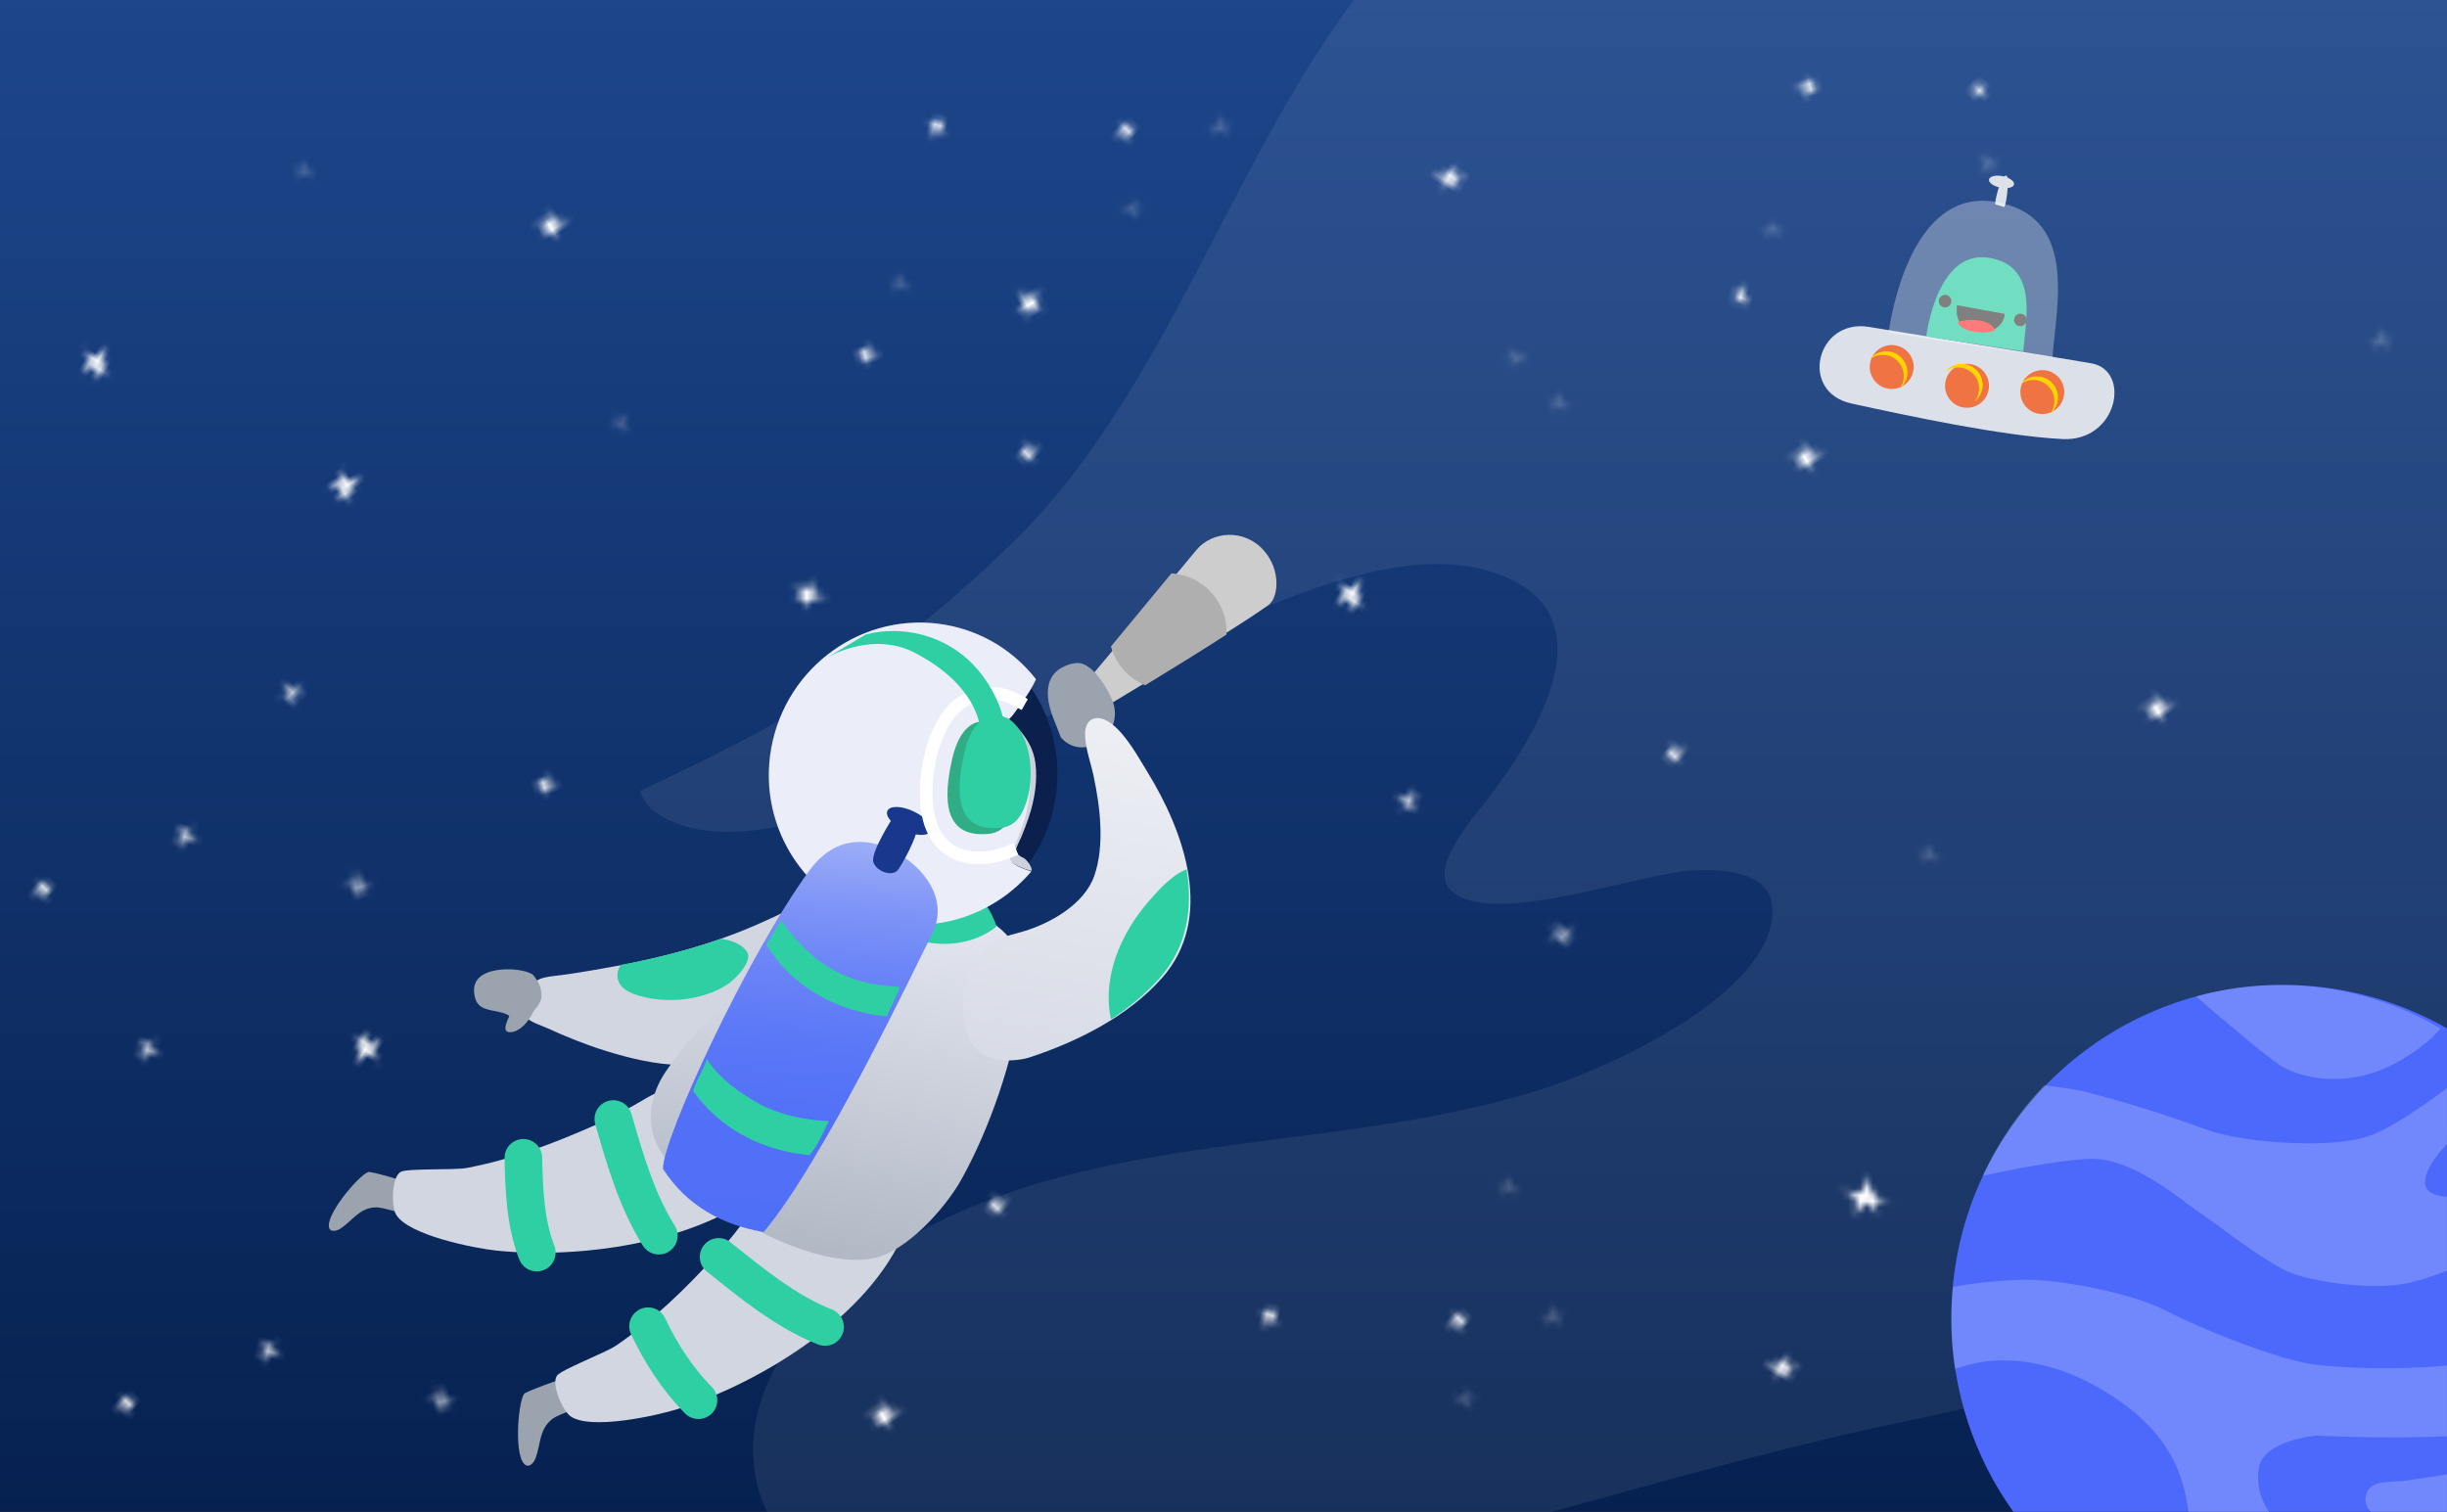 <svg xmlns="http://www.w3.org/2000/svg" xmlns:xlink="http://www.w3.org/1999/xlink" width="390" height="241" version="1.1" viewBox="0 0 390 241"><rect x="0" y="0" width="390" height="241" fill="#333333" stroke="none"/><title>Group 12</title><desc>Created with Sketch.</desc><defs><linearGradient id="linearGradient-1" x1="50%" x2="50%" y1="0%" y2="100%"><stop offset="0%" stop-color="#1D468B"/><stop offset="100%" stop-color="#062150"/></linearGradient><linearGradient id="linearGradient-2" x1="50%" x2="50%" y1="0%" y2="100%"><stop offset="0%" stop-color="#1D468B"/><stop offset="100%" stop-color="#062150"/></linearGradient><path id="path-3" d="M2.694,6.765 C3.509,5.473 4.147,4.827 4.61,4.827 C5.072,4.827 5.608,5.473 6.214,6.765 C5.828,5.23 5.938,4.464 6.542,4.464 C7.149,4.464 7.847,4.464 8.636,4.464 C6.971,4.396 5.909,3.947 5.449,3.117 C4.987,2.285 4.634,1.315 4.386,0.202 C4.451,2.337 3.887,3.308 2.694,3.117 C1.499,2.924 0.647,2.782 0.136,2.687 C1.542,3.041 2.395,3.456 2.694,3.933 C2.992,4.408 2.992,5.352 2.694,6.765 L2.694,6.765 Z"/><path id="path-5" d="M2.655,6.705 C3.245,5.596 3.693,5.034 4,5.019 C4.305,5.003 4.634,5.525 4.983,6.587 C4.789,5.315 4.892,4.67 5.292,4.65 C5.694,4.629 6.155,4.606 6.677,4.579 C5.578,4.578 4.894,4.238 4.623,3.558 C4.351,2.878 4.157,2.077 4.038,1.154 C3.995,2.939 3.583,3.771 2.801,3.651 C2.019,3.53 1.461,3.439 1.127,3.377 C2.042,3.626 2.59,3.945 2.769,4.334 C2.946,4.722 2.908,5.512 2.655,6.705 L2.655,6.705 Z"/><path id="path-7" d="M2.655,6.705 C3.245,5.596 3.693,5.034 4,5.019 C4.305,5.003 4.634,5.525 4.983,6.587 C4.789,5.315 4.892,4.67 5.292,4.65 C5.694,4.629 6.155,4.606 6.677,4.579 C5.578,4.578 4.894,4.238 4.623,3.558 C4.351,2.878 4.157,2.077 4.038,1.154 C3.995,2.939 3.583,3.771 2.801,3.651 C2.019,3.53 1.461,3.439 1.127,3.377 C2.042,3.626 2.59,3.945 2.769,4.334 C2.946,4.722 2.908,5.512 2.655,6.705 L2.655,6.705 Z"/><path id="path-9" d="M3.197,7.364 C3.824,6.236 4.316,5.673 4.672,5.673 C5.028,5.673 5.441,6.236 5.908,7.364 C5.61,6.025 5.695,5.356 6.16,5.356 C6.627,5.356 7.165,5.356 7.773,5.356 C6.49,5.297 5.673,4.905 5.318,4.18 C4.962,3.454 4.69,2.607 4.5,1.636 C4.55,3.5 4.116,4.347 3.197,4.18 C2.277,4.012 1.621,3.888 1.227,3.805 C2.31,4.114 2.967,4.477 3.197,4.892 C3.426,5.307 3.426,6.131 3.197,7.364 L3.197,7.364 Z"/><path id="path-11" d="M2.35,5.227 C2.839,4.408 3.214,3.995 3.478,3.988 C3.741,3.98 4.033,4.373 4.354,5.168 C4.163,4.219 4.24,3.739 4.584,3.729 C4.93,3.719 5.327,3.707 5.776,3.694 C4.829,3.68 4.234,3.417 3.988,2.908 C3.74,2.397 3.558,1.798 3.438,1.109 C3.434,2.439 3.095,3.053 2.42,2.954 C1.743,2.854 1.261,2.779 0.972,2.729 C1.765,2.926 2.243,3.171 2.404,3.462 C2.564,3.753 2.546,4.342 2.35,5.227 L2.35,5.227 Z"/><path id="path-13" d="M1.499,3.775 C1.93,3.075 2.268,2.725 2.513,2.725 C2.757,2.725 3.041,3.075 3.362,3.775 C3.157,2.943 3.216,2.528 3.536,2.528 C3.857,2.528 4.227,2.528 4.644,2.528 C3.763,2.491 3.2,2.248 2.957,1.798 C2.712,1.348 2.525,0.822 2.394,0.219 C2.429,1.376 2.13,1.902 1.499,1.798 C0.866,1.694 0.415,1.617 0.144,1.565 C0.888,1.757 1.34,1.982 1.499,2.24 C1.656,2.498 1.656,3.009 1.499,3.775 L1.499,3.775 Z"/><path id="path-15" d="M1.499,3.746 C1.93,3.057 2.268,2.713 2.513,2.713 C2.757,2.713 3.041,3.057 3.362,3.746 C3.157,2.928 3.216,2.519 3.536,2.519 C3.857,2.519 4.227,2.519 4.644,2.519 C3.763,2.483 3.2,2.244 2.957,1.801 C2.712,1.357 2.525,0.84 2.394,0.246 C2.429,1.385 2.13,1.903 1.499,1.801 C0.866,1.698 0.415,1.622 0.144,1.572 C0.888,1.76 1.34,1.982 1.499,2.236 C1.656,2.489 1.656,2.993 1.499,3.746 L1.499,3.746 Z"/><path id="path-17" d="M1.499,3.775 C1.93,3.075 2.268,2.725 2.513,2.725 C2.757,2.725 3.041,3.075 3.362,3.775 C3.157,2.943 3.216,2.528 3.536,2.528 C3.857,2.528 4.227,2.528 4.644,2.528 C3.763,2.491 3.2,2.248 2.957,1.798 C2.712,1.348 2.525,0.822 2.394,0.219 C2.429,1.376 2.13,1.902 1.499,1.798 C0.866,1.694 0.415,1.617 0.144,1.565 C0.888,1.757 1.34,1.982 1.499,2.24 C1.656,2.498 1.656,3.009 1.499,3.775 L1.499,3.775 Z"/><path id="path-19" d="M2.655,6.705 C3.245,5.596 3.693,5.034 4,5.019 C4.305,5.003 4.634,5.525 4.983,6.587 C4.789,5.315 4.892,4.67 5.292,4.65 C5.694,4.629 6.155,4.606 6.677,4.579 C5.578,4.578 4.894,4.238 4.623,3.558 C4.351,2.878 4.157,2.077 4.038,1.154 C3.995,2.939 3.583,3.771 2.801,3.651 C2.019,3.53 1.461,3.439 1.127,3.377 C2.042,3.626 2.59,3.945 2.769,4.334 C2.946,4.722 2.908,5.512 2.655,6.705 L2.655,6.705 Z"/><path id="path-21" d="M3.197,7.364 C3.824,6.236 4.316,5.673 4.672,5.673 C5.028,5.673 5.441,6.236 5.908,7.364 C5.61,6.025 5.695,5.356 6.16,5.356 C6.627,5.356 7.165,5.356 7.773,5.356 C6.49,5.297 5.673,4.905 5.318,4.18 C4.962,3.454 4.69,2.607 4.5,1.636 C4.55,3.5 4.116,4.347 3.197,4.18 C2.277,4.012 1.621,3.888 1.227,3.805 C2.31,4.114 2.967,4.477 3.197,4.892 C3.426,5.307 3.426,6.131 3.197,7.364 L3.197,7.364 Z"/><path id="path-23" d="M1.499,3.775 C1.93,3.075 2.268,2.725 2.513,2.725 C2.757,2.725 3.041,3.075 3.362,3.775 C3.157,2.943 3.216,2.528 3.536,2.528 C3.857,2.528 4.227,2.528 4.644,2.528 C3.763,2.491 3.2,2.248 2.957,1.798 C2.712,1.348 2.525,0.822 2.394,0.219 C2.429,1.376 2.13,1.902 1.499,1.798 C0.866,1.694 0.415,1.617 0.144,1.565 C0.888,1.757 1.34,1.982 1.499,2.24 C1.656,2.498 1.656,3.009 1.499,3.775 L1.499,3.775 Z"/><path id="path-25" d="M1.499,3.775 C1.93,3.075 2.268,2.725 2.513,2.725 C2.757,2.725 3.041,3.075 3.362,3.775 C3.157,2.943 3.216,2.528 3.536,2.528 C3.857,2.528 4.227,2.528 4.644,2.528 C3.763,2.491 3.2,2.248 2.957,1.798 C2.712,1.348 2.525,0.822 2.394,0.219 C2.429,1.376 2.13,1.902 1.499,1.798 C0.866,1.694 0.415,1.617 0.144,1.565 C0.888,1.757 1.34,1.982 1.499,2.24 C1.656,2.498 1.656,3.009 1.499,3.775 L1.499,3.775 Z"/><path id="path-27" d="M1.499,3.775 C1.93,3.075 2.268,2.725 2.513,2.725 C2.757,2.725 3.041,3.075 3.362,3.775 C3.157,2.943 3.216,2.528 3.536,2.528 C3.857,2.528 4.227,2.528 4.644,2.528 C3.763,2.491 3.2,2.248 2.957,1.798 C2.712,1.348 2.525,0.822 2.394,0.219 C2.429,1.376 2.13,1.902 1.499,1.798 C0.866,1.694 0.415,1.617 0.144,1.565 C0.888,1.757 1.34,1.982 1.499,2.24 C1.656,2.498 1.656,3.009 1.499,3.775 L1.499,3.775 Z"/><path id="path-29" d="M1.499,3.775 C1.93,3.075 2.268,2.725 2.513,2.725 C2.757,2.725 3.041,3.075 3.362,3.775 C3.157,2.943 3.216,2.528 3.536,2.528 C3.857,2.528 4.227,2.528 4.644,2.528 C3.763,2.491 3.2,2.248 2.957,1.798 C2.712,1.348 2.525,0.822 2.394,0.219 C2.429,1.376 2.13,1.902 1.499,1.798 C0.866,1.694 0.415,1.617 0.144,1.565 C0.888,1.757 1.34,1.982 1.499,2.24 C1.656,2.498 1.656,3.009 1.499,3.775 L1.499,3.775 Z"/><path id="path-31" d="M2.102,4.887 C2.524,4.14 2.848,3.762 3.073,3.754 C3.299,3.747 3.547,4.104 3.817,4.828 C3.659,3.963 3.727,3.526 4.022,3.516 C4.318,3.505 4.658,3.494 5.043,3.48 C4.232,3.47 3.724,3.232 3.516,2.769 C3.307,2.304 3.154,1.758 3.055,1.13 C3.045,2.342 2.751,2.903 2.173,2.815 C1.594,2.725 1.182,2.659 0.935,2.613 C1.613,2.791 2.021,3.013 2.157,3.278 C2.293,3.543 2.274,4.08 2.102,4.887 L2.102,4.887 Z"/><path id="path-33" d="M2.102,4.887 C2.524,4.14 2.848,3.762 3.073,3.754 C3.299,3.747 3.547,4.104 3.817,4.828 C3.659,3.963 3.727,3.526 4.022,3.516 C4.318,3.505 4.658,3.494 5.043,3.48 C4.232,3.47 3.724,3.232 3.516,2.769 C3.307,2.304 3.154,1.758 3.055,1.13 C3.045,2.342 2.751,2.903 2.173,2.815 C1.594,2.725 1.182,2.659 0.935,2.613 C1.613,2.791 2.021,3.013 2.157,3.278 C2.293,3.543 2.274,4.08 2.102,4.887 L2.102,4.887 Z"/><path id="path-35" d="M2.102,4.887 C2.524,4.14 2.848,3.762 3.073,3.754 C3.299,3.747 3.547,4.104 3.817,4.828 C3.659,3.963 3.727,3.526 4.022,3.516 C4.318,3.505 4.658,3.494 5.043,3.48 C4.232,3.47 3.724,3.232 3.516,2.769 C3.307,2.304 3.154,1.758 3.055,1.13 C3.045,2.342 2.751,2.903 2.173,2.815 C1.594,2.725 1.182,2.659 0.935,2.613 C1.613,2.791 2.021,3.013 2.157,3.278 C2.293,3.543 2.274,4.08 2.102,4.887 L2.102,4.887 Z"/><path id="path-37" d="M2.118,4.873 C2.534,4.132 2.854,3.758 3.079,3.752 C3.303,3.745 3.551,4.102 3.824,4.823 C3.662,3.962 3.728,3.528 4.021,3.519 C4.315,3.511 4.653,3.501 5.036,3.49 C4.23,3.475 3.722,3.236 3.513,2.774 C3.303,2.31 3.147,1.767 3.046,1.142 C3.042,2.347 2.753,2.903 2.178,2.812 C1.602,2.72 1.192,2.652 0.945,2.605 C1.621,2.785 2.028,3.008 2.165,3.273 C2.301,3.537 2.286,4.071 2.118,4.873 L2.118,4.873 Z"/><path id="path-39" d="M2.96,6.324 C3.442,5.371 3.828,4.9 4.118,4.908 C4.408,4.916 4.757,5.409 5.164,6.387 C4.889,5.232 4.942,4.66 5.32,4.671 C5.7,4.682 6.137,4.694 6.631,4.708 C5.587,4.628 4.913,4.272 4.607,3.643 C4.3,3.012 4.058,2.279 3.879,1.442 C3.966,3.041 3.633,3.758 2.882,3.594 C2.13,3.428 1.593,3.306 1.271,3.226 C2.159,3.516 2.702,3.842 2.9,4.204 C3.096,4.565 3.116,5.272 2.96,6.324 L2.96,6.324 Z"/><path id="path-41" d="M2.655,6.705 C3.245,5.596 3.693,5.034 4,5.019 C4.305,5.003 4.634,5.525 4.983,6.587 C4.789,5.315 4.892,4.67 5.292,4.65 C5.694,4.629 6.155,4.606 6.677,4.579 C5.578,4.578 4.894,4.238 4.623,3.558 C4.351,2.878 4.157,2.077 4.038,1.154 C3.995,2.939 3.583,3.771 2.801,3.651 C2.019,3.53 1.461,3.439 1.127,3.377 C2.042,3.626 2.59,3.945 2.769,4.334 C2.946,4.722 2.908,5.512 2.655,6.705 L2.655,6.705 Z"/><path id="path-43" d="M3.197,7.364 C3.824,6.236 4.316,5.673 4.672,5.673 C5.028,5.673 5.441,6.236 5.908,7.364 C5.61,6.025 5.695,5.356 6.16,5.356 C6.627,5.356 7.165,5.356 7.773,5.356 C6.49,5.297 5.673,4.905 5.318,4.18 C4.962,3.454 4.69,2.607 4.5,1.636 C4.55,3.5 4.116,4.347 3.197,4.18 C2.277,4.012 1.621,3.888 1.227,3.805 C2.31,4.114 2.967,4.477 3.197,4.892 C3.426,5.307 3.426,6.131 3.197,7.364 L3.197,7.364 Z"/><path id="path-45" d="M2.35,5.227 C2.839,4.408 3.214,3.995 3.478,3.988 C3.741,3.98 4.033,4.373 4.354,5.168 C4.163,4.219 4.24,3.739 4.584,3.729 C4.93,3.719 5.327,3.707 5.776,3.694 C4.829,3.68 4.234,3.417 3.988,2.908 C3.74,2.397 3.558,1.798 3.438,1.109 C3.434,2.439 3.095,3.053 2.42,2.954 C1.743,2.854 1.261,2.779 0.972,2.729 C1.765,2.926 2.243,3.171 2.404,3.462 C2.564,3.753 2.546,4.342 2.35,5.227 L2.35,5.227 Z"/><path id="path-47" d="M1.499,3.775 C1.93,3.075 2.268,2.725 2.513,2.725 C2.757,2.725 3.041,3.075 3.362,3.775 C3.157,2.943 3.216,2.528 3.536,2.528 C3.857,2.528 4.227,2.528 4.644,2.528 C3.763,2.491 3.2,2.248 2.957,1.798 C2.712,1.348 2.525,0.822 2.394,0.219 C2.429,1.376 2.13,1.902 1.499,1.798 C0.866,1.694 0.415,1.617 0.144,1.565 C0.888,1.757 1.34,1.982 1.499,2.24 C1.656,2.498 1.656,3.009 1.499,3.775 L1.499,3.775 Z"/><path id="path-49" d="M2.102,4.887 C2.524,4.14 2.848,3.762 3.073,3.754 C3.299,3.747 3.547,4.104 3.817,4.828 C3.659,3.963 3.727,3.526 4.022,3.516 C4.318,3.505 4.658,3.494 5.043,3.48 C4.232,3.47 3.724,3.232 3.516,2.769 C3.307,2.304 3.154,1.758 3.055,1.13 C3.045,2.342 2.751,2.903 2.173,2.815 C1.594,2.725 1.182,2.659 0.935,2.613 C1.613,2.791 2.021,3.013 2.157,3.278 C2.293,3.543 2.274,4.08 2.102,4.887 L2.102,4.887 Z"/><path id="path-51" d="M2.102,4.887 C2.524,4.14 2.848,3.762 3.073,3.754 C3.299,3.747 3.547,4.104 3.817,4.828 C3.659,3.963 3.727,3.526 4.022,3.516 C4.318,3.505 4.658,3.494 5.043,3.48 C4.232,3.47 3.724,3.232 3.516,2.769 C3.307,2.304 3.154,1.758 3.055,1.13 C3.045,2.342 2.751,2.903 2.173,2.815 C1.594,2.725 1.182,2.659 0.935,2.613 C1.613,2.791 2.021,3.013 2.157,3.278 C2.293,3.543 2.274,4.08 2.102,4.887 L2.102,4.887 Z"/><path id="path-53" d="M1.499,3.775 C1.93,3.075 2.268,2.725 2.513,2.725 C2.757,2.725 3.041,3.075 3.362,3.775 C3.157,2.943 3.216,2.528 3.536,2.528 C3.857,2.528 4.227,2.528 4.644,2.528 C3.763,2.491 3.2,2.248 2.957,1.798 C2.712,1.348 2.525,0.822 2.394,0.219 C2.429,1.376 2.13,1.902 1.499,1.798 C0.866,1.694 0.415,1.617 0.144,1.565 C0.888,1.757 1.34,1.982 1.499,2.24 C1.656,2.498 1.656,3.009 1.499,3.775 L1.499,3.775 Z"/><path id="path-55" d="M2.102,4.887 C2.524,4.14 2.848,3.762 3.073,3.754 C3.299,3.747 3.547,4.104 3.817,4.828 C3.659,3.963 3.727,3.526 4.022,3.516 C4.318,3.505 4.658,3.494 5.043,3.48 C4.232,3.47 3.724,3.232 3.516,2.769 C3.307,2.304 3.154,1.758 3.055,1.13 C3.045,2.342 2.751,2.903 2.173,2.815 C1.594,2.725 1.182,2.659 0.935,2.613 C1.613,2.791 2.021,3.013 2.157,3.278 C2.293,3.543 2.274,4.08 2.102,4.887 L2.102,4.887 Z"/><path id="path-57" d="M2.102,4.887 C2.524,4.14 2.848,3.762 3.073,3.754 C3.299,3.747 3.547,4.104 3.817,4.828 C3.659,3.963 3.727,3.526 4.022,3.516 C4.318,3.505 4.658,3.494 5.043,3.48 C4.232,3.47 3.724,3.232 3.516,2.769 C3.307,2.304 3.154,1.758 3.055,1.13 C3.045,2.342 2.751,2.903 2.173,2.815 C1.594,2.725 1.182,2.659 0.935,2.613 C1.613,2.791 2.021,3.013 2.157,3.278 C2.293,3.543 2.274,4.08 2.102,4.887 L2.102,4.887 Z"/><path id="path-59" d="M1.505,4.034 C1.984,3.247 2.359,2.853 2.632,2.853 C2.904,2.853 3.219,3.247 3.575,4.034 C3.348,3.099 3.413,2.632 3.768,2.632 C4.125,2.632 4.536,2.632 5,2.632 C4.02,2.591 3.396,2.317 3.125,1.811 C2.853,1.304 2.646,0.712 2.5,0.034 C2.538,1.336 2.207,1.928 1.505,1.811 C0.802,1.694 0.301,1.607 0,1.549 C0.827,1.765 1.329,2.018 1.505,2.308 C1.68,2.598 1.68,3.173 1.505,4.034 L1.505,4.034 Z"/><path id="path-61" d="M2.597,6.177 C3.192,5.071 3.628,4.502 3.907,4.471 C4.185,4.439 4.454,4.927 4.713,5.937 C4.606,4.715 4.735,4.085 5.098,4.043 C5.463,4.002 5.883,3.954 6.357,3.9 C5.361,3.959 4.76,3.666 4.551,3.022 C4.341,2.378 4.208,1.612 4.151,0.725 C4.015,2.457 3.597,3.285 2.895,3.211 C2.192,3.136 1.692,3.078 1.392,3.036 C2.208,3.228 2.687,3.508 2.828,3.874 C2.968,4.241 2.891,5.008 2.597,6.177 L2.597,6.177 Z"/><path id="path-63" d="M2.842,6.545 C3.399,5.543 3.836,5.043 4.153,5.043 C4.47,5.043 4.836,5.543 5.251,6.545 C4.987,5.355 5.062,4.761 5.476,4.761 C5.891,4.761 6.369,4.761 6.909,4.761 C5.769,4.708 5.042,4.36 4.727,3.716 C4.411,3.071 4.169,2.318 4,1.455 C4.045,3.111 3.659,3.864 2.842,3.716 C2.024,3.566 1.441,3.456 1.091,3.382 C2.053,3.657 2.637,3.979 2.842,4.349 C3.045,4.717 3.045,5.45 2.842,6.545 L2.842,6.545 Z"/><path id="path-65" d="M1.505,4.034 C1.984,3.247 2.359,2.853 2.632,2.853 C2.904,2.853 3.219,3.247 3.575,4.034 C3.348,3.099 3.413,2.632 3.768,2.632 C4.125,2.632 4.536,2.632 5,2.632 C4.02,2.591 3.396,2.317 3.125,1.811 C2.853,1.304 2.646,0.712 2.5,0.034 C2.538,1.336 2.207,1.928 1.505,1.811 C0.802,1.694 0.301,1.607 0,1.549 C0.827,1.765 1.329,2.018 1.505,2.308 C1.68,2.598 1.68,3.173 1.505,4.034 L1.505,4.034 Z"/><path id="path-67" d="M2.655,6.705 C3.245,5.596 3.693,5.034 4,5.019 C4.305,5.003 4.634,5.525 4.983,6.587 C4.789,5.315 4.892,4.67 5.292,4.65 C5.694,4.629 6.155,4.606 6.677,4.579 C5.578,4.578 4.894,4.238 4.623,3.558 C4.351,2.878 4.157,2.077 4.038,1.154 C3.995,2.939 3.583,3.771 2.801,3.651 C2.019,3.53 1.461,3.439 1.127,3.377 C2.042,3.626 2.59,3.945 2.769,4.334 C2.946,4.722 2.908,5.512 2.655,6.705 L2.655,6.705 Z"/><path id="path-69" d="M1.499,3.775 C1.93,3.075 2.268,2.725 2.513,2.725 C2.757,2.725 3.041,3.075 3.362,3.775 C3.157,2.943 3.216,2.528 3.536,2.528 C3.857,2.528 4.227,2.528 4.644,2.528 C3.763,2.491 3.2,2.248 2.957,1.798 C2.712,1.348 2.525,0.822 2.394,0.219 C2.429,1.376 2.13,1.902 1.499,1.798 C0.866,1.694 0.415,1.617 0.144,1.565 C0.888,1.757 1.34,1.982 1.499,2.24 C1.656,2.498 1.656,3.009 1.499,3.775 L1.499,3.775 Z"/><path id="path-71" d="M2.102,4.887 C2.524,4.14 2.848,3.762 3.073,3.754 C3.299,3.747 3.547,4.104 3.817,4.828 C3.659,3.963 3.727,3.526 4.022,3.516 C4.318,3.505 4.658,3.494 5.043,3.48 C4.232,3.47 3.724,3.232 3.516,2.769 C3.307,2.304 3.154,1.758 3.055,1.13 C3.045,2.342 2.751,2.903 2.173,2.815 C1.594,2.725 1.182,2.659 0.935,2.613 C1.613,2.791 2.021,3.013 2.157,3.278 C2.293,3.543 2.274,4.08 2.102,4.887 L2.102,4.887 Z"/><path id="path-73" d="M2.102,4.887 C2.524,4.14 2.848,3.762 3.073,3.754 C3.299,3.747 3.547,4.104 3.817,4.828 C3.659,3.963 3.727,3.526 4.022,3.516 C4.318,3.505 4.658,3.494 5.043,3.48 C4.232,3.47 3.724,3.232 3.516,2.769 C3.307,2.304 3.154,1.758 3.055,1.13 C3.045,2.342 2.751,2.903 2.173,2.815 C1.594,2.725 1.182,2.659 0.935,2.613 C1.613,2.791 2.021,3.013 2.157,3.278 C2.293,3.543 2.274,4.08 2.102,4.887 L2.102,4.887 Z"/><path id="path-75" d="M2.597,6.177 C3.192,5.071 3.628,4.502 3.907,4.471 C4.185,4.439 4.454,4.927 4.713,5.937 C4.606,4.715 4.735,4.085 5.098,4.043 C5.463,4.002 5.883,3.954 6.357,3.9 C5.361,3.959 4.76,3.666 4.551,3.022 C4.341,2.378 4.208,1.612 4.151,0.725 C4.015,2.457 3.597,3.285 2.895,3.211 C2.192,3.136 1.692,3.078 1.392,3.036 C2.208,3.228 2.687,3.508 2.828,3.874 C2.968,4.241 2.891,5.008 2.597,6.177 L2.597,6.177 Z"/><path id="path-77" d="M1.505,4.034 C1.984,3.247 2.359,2.853 2.632,2.853 C2.904,2.853 3.219,3.247 3.575,4.034 C3.348,3.099 3.413,2.632 3.768,2.632 C4.125,2.632 4.536,2.632 5,2.632 C4.02,2.591 3.396,2.317 3.125,1.811 C2.853,1.304 2.646,0.712 2.5,0.034 C2.538,1.336 2.207,1.928 1.505,1.811 C0.802,1.694 0.301,1.607 0,1.549 C0.827,1.765 1.329,2.018 1.505,2.308 C1.68,2.598 1.68,3.173 1.505,4.034 L1.505,4.034 Z"/><path id="path-79" d="M1.505,3.034 C1.984,2.444 2.359,2.149 2.632,2.149 C2.904,2.149 3.219,2.444 3.575,3.034 C3.348,2.333 3.413,1.983 3.768,1.983 C4.125,1.983 4.536,1.983 5,1.983 C4.02,1.952 3.396,1.746 3.125,1.367 C2.853,0.987 2.646,0.543 2.5,0.034 C2.538,1.01 2.207,1.454 1.505,1.367 C0.802,1.279 0.301,1.214 0,1.17 C0.827,1.332 1.329,1.522 1.505,1.74 C1.68,1.957 1.68,2.389 1.505,3.034 L1.505,3.034 Z"/><path id="path-81" d="M2.694,4.722 C3.125,4.022 3.463,3.672 3.709,3.672 C3.953,3.672 4.237,4.022 4.558,4.722 C4.353,3.891 4.411,3.476 4.731,3.476 C5.053,3.476 5.422,3.476 5.84,3.476 C4.958,3.439 4.396,3.195 4.153,2.746 C3.908,2.295 3.721,1.769 3.59,1.167 C3.624,2.323 3.326,2.849 2.694,2.746 C2.062,2.641 1.611,2.564 1.34,2.513 C2.084,2.704 2.536,2.93 2.694,3.188 C2.852,3.445 2.852,3.957 2.694,4.722 L2.694,4.722 Z"/><path id="path-83" d="M1.844,4.823 C2.169,4.102 2.427,3.742 2.617,3.743 C2.807,3.745 3.032,4.109 3.29,4.836 C3.12,3.974 3.16,3.545 3.408,3.547 C3.658,3.549 3.945,3.552 4.269,3.555 C3.584,3.51 3.145,3.254 2.95,2.787 C2.754,2.319 2.602,1.773 2.492,1.148 C2.534,2.346 2.309,2.889 1.818,2.777 C1.325,2.664 0.974,2.581 0.763,2.526 C1.344,2.73 1.697,2.966 1.823,3.235 C1.949,3.502 1.956,4.032 1.844,4.823 L1.844,4.823 Z"/><path id="path-85" d="M2.511,4.728 C2.942,4.028 3.28,3.678 3.525,3.678 C3.77,3.678 4.053,4.028 4.375,4.728 C4.17,3.897 4.228,3.481 4.548,3.481 C4.869,3.481 5.239,3.481 5.657,3.481 C4.775,3.445 4.213,3.201 3.969,2.751 C3.725,2.301 3.538,1.775 3.407,1.172 C3.441,2.329 3.143,2.855 2.511,2.751 C1.878,2.647 1.427,2.57 1.157,2.518 C1.901,2.71 2.353,2.935 2.511,3.193 C2.668,3.451 2.668,3.962 2.511,4.728 L2.511,4.728 Z"/><path id="path-87" d="M2.107,4.865 C2.53,4.118 2.853,3.74 3.079,3.732 C3.304,3.725 3.553,4.082 3.823,4.806 C3.665,3.941 3.733,3.504 4.028,3.494 C4.324,3.483 4.664,3.472 5.049,3.458 C4.238,3.448 3.73,3.21 3.522,2.747 C3.313,2.282 3.159,1.736 3.061,1.108 C3.051,2.32 2.757,2.881 2.179,2.793 C1.6,2.703 1.188,2.637 0.941,2.591 C1.619,2.769 2.026,2.991 2.163,3.256 C2.299,3.521 2.28,4.058 2.107,4.865 L2.107,4.865 Z"/><path id="path-89" d="M1.751,4.073 C2.103,3.45 2.373,3.135 2.561,3.129 C2.749,3.122 2.956,3.42 3.181,4.023 C3.049,3.302 3.106,2.938 3.352,2.93 C3.598,2.921 3.882,2.911 4.202,2.9 C3.527,2.892 3.103,2.694 2.93,2.307 C2.756,1.92 2.628,1.465 2.546,0.942 C2.537,1.952 2.292,2.419 1.811,2.346 C1.329,2.271 0.985,2.216 0.779,2.178 C1.344,2.326 1.684,2.511 1.798,2.732 C1.911,2.953 1.895,3.4 1.751,4.073 L1.751,4.073 Z"/><path id="path-91" d="M2.96,6.324 C3.442,5.371 3.828,4.9 4.118,4.908 C4.408,4.916 4.757,5.409 5.164,6.387 C4.889,5.232 4.942,4.66 5.32,4.671 C5.7,4.682 6.137,4.694 6.631,4.708 C5.587,4.628 4.913,4.272 4.607,3.643 C4.3,3.012 4.058,2.279 3.879,1.442 C3.966,3.041 3.633,3.758 2.882,3.594 C2.13,3.428 1.593,3.306 1.271,3.226 C2.159,3.516 2.702,3.842 2.9,4.204 C3.096,4.565 3.116,5.272 2.96,6.324 L2.96,6.324 Z"/><path id="path-93" d="M3.197,7.364 C3.824,6.236 4.316,5.673 4.672,5.673 C5.028,5.673 5.441,6.236 5.908,7.364 C5.61,6.025 5.695,5.356 6.16,5.356 C6.627,5.356 7.165,5.356 7.773,5.356 C6.49,5.297 5.673,4.905 5.318,4.18 C4.962,3.454 4.69,2.607 4.5,1.636 C4.55,3.5 4.116,4.347 3.197,4.18 C2.277,4.012 1.621,3.888 1.227,3.805 C2.31,4.114 2.967,4.477 3.197,4.892 C3.426,5.307 3.426,6.131 3.197,7.364 L3.197,7.364 Z"/><path id="path-95" d="M2.35,5.227 C2.839,4.408 3.214,3.995 3.478,3.988 C3.741,3.98 4.033,4.373 4.354,5.168 C4.163,4.219 4.24,3.739 4.584,3.729 C4.93,3.719 5.327,3.707 5.776,3.694 C4.829,3.68 4.234,3.417 3.988,2.908 C3.74,2.397 3.558,1.798 3.438,1.109 C3.434,2.439 3.095,3.053 2.42,2.954 C1.743,2.854 1.261,2.779 0.972,2.729 C1.765,2.926 2.243,3.171 2.404,3.462 C2.564,3.753 2.546,4.342 2.35,5.227 L2.35,5.227 Z"/><path id="path-97" d="M2.35,5.227 C2.839,4.408 3.214,3.995 3.478,3.988 C3.741,3.98 4.033,4.373 4.354,5.168 C4.163,4.219 4.24,3.739 4.584,3.729 C4.93,3.719 5.327,3.707 5.776,3.694 C4.829,3.68 4.234,3.417 3.988,2.908 C3.74,2.397 3.558,1.798 3.438,1.109 C3.434,2.439 3.095,3.053 2.42,2.954 C1.743,2.854 1.261,2.779 0.972,2.729 C1.765,2.926 2.243,3.171 2.404,3.462 C2.564,3.753 2.546,4.342 2.35,5.227 L2.35,5.227 Z"/><path id="path-99" d="M2.102,4.887 C2.524,4.14 2.848,3.762 3.073,3.754 C3.299,3.747 3.547,4.104 3.817,4.828 C3.659,3.963 3.727,3.526 4.022,3.516 C4.318,3.505 4.658,3.494 5.043,3.48 C4.232,3.47 3.724,3.232 3.516,2.769 C3.307,2.304 3.154,1.758 3.055,1.13 C3.045,2.342 2.751,2.903 2.173,2.815 C1.594,2.725 1.182,2.659 0.935,2.613 C1.613,2.791 2.021,3.013 2.157,3.278 C2.293,3.543 2.274,4.08 2.102,4.887 L2.102,4.887 Z"/><path id="path-101" d="M2.96,6.324 C3.442,5.371 3.828,4.9 4.118,4.908 C4.408,4.916 4.757,5.409 5.164,6.387 C4.889,5.232 4.942,4.66 5.32,4.671 C5.7,4.682 6.137,4.694 6.631,4.708 C5.587,4.628 4.913,4.272 4.607,3.643 C4.3,3.012 4.058,2.279 3.879,1.442 C3.966,3.041 3.633,3.758 2.882,3.594 C2.13,3.428 1.593,3.306 1.271,3.226 C2.159,3.516 2.702,3.842 2.9,4.204 C3.096,4.565 3.116,5.272 2.96,6.324 L2.96,6.324 Z"/><path id="path-103" d="M2.35,5.227 C2.839,4.408 3.214,3.995 3.478,3.988 C3.741,3.98 4.033,4.373 4.354,5.168 C4.163,4.219 4.24,3.739 4.584,3.729 C4.93,3.719 5.327,3.707 5.776,3.694 C4.829,3.68 4.234,3.417 3.988,2.908 C3.74,2.397 3.558,1.798 3.438,1.109 C3.434,2.439 3.095,3.053 2.42,2.954 C1.743,2.854 1.261,2.779 0.972,2.729 C1.765,2.926 2.243,3.171 2.404,3.462 C2.564,3.753 2.546,4.342 2.35,5.227 L2.35,5.227 Z"/><path id="path-105" d="M2.102,4.887 C2.524,4.14 2.848,3.762 3.073,3.754 C3.299,3.747 3.547,4.104 3.817,4.828 C3.659,3.963 3.727,3.526 4.022,3.516 C4.318,3.505 4.658,3.494 5.043,3.48 C4.232,3.47 3.724,3.232 3.516,2.769 C3.307,2.304 3.154,1.758 3.055,1.13 C3.045,2.342 2.751,2.903 2.173,2.815 C1.594,2.725 1.182,2.659 0.935,2.613 C1.613,2.791 2.021,3.013 2.157,3.278 C2.293,3.543 2.274,4.08 2.102,4.887 L2.102,4.887 Z"/><linearGradient id="linearGradient-107" x1="50%" x2="50%" y1="0%" y2="100%"><stop offset="0%" stop-color="#E5E8F3"/><stop offset="100%" stop-color="#AFB6C1"/></linearGradient><linearGradient id="linearGradient-108" x1="32.488%" x2="40.079%" y1="-24.289%" y2="110.196%"><stop offset="0%" stop-color="#EBEDF8"/><stop offset="3%" stop-color="#DEE2F8"/><stop offset="12%" stop-color="#B8C4F8"/><stop offset="22%" stop-color="#97A9F7"/><stop offset="33%" stop-color="#7D93F7"/><stop offset="45%" stop-color="#6983F7"/><stop offset="58%" stop-color="#5A77F7"/><stop offset="74%" stop-color="#5270F7"/><stop offset="100%" stop-color="#4F6EF7"/></linearGradient><linearGradient id="linearGradient-109" x1="50%" x2="50%" y1="0%" y2="100%"><stop offset="0%" stop-color="#EDEFF4"/><stop offset="100%" stop-color="#D7DBE6"/></linearGradient></defs><g id="App" fill="none" fill-rule="evenodd" stroke="none" stroke-width="1"><g id="Group-12" transform="translate(0, -0.001)"><path id="Combined-Shape" fill="url(#linearGradient-1)" d="M380,40.001 L380,206.001 L30,206.001 L30,40.001 L380,40.001 Z"/><polygon id="Path" fill="url(#linearGradient-2)" points="390 0 390 241 0 241 0 0"/><path id="Combined-Shape" fill="#FFF" d="M390,0.001 L390,241.001 L350.156,241 C354.501,236.718 356.793,231.926 352.497,227.776 C340.771,216.451 318.852,223.481 305.685,226.144 C286.12,230.101 266.735,235.684 247.312,241.001 L122.282,241.001 C121.363,239.153 120.697,237.096 120.33,234.807 C117.675,218.243 133.354,204.014 144.356,197.597 C175.698,179.316 213.914,184.32 247.197,173.128 C256.227,170.091 281.32,159.084 282.463,145.974 C283.097,138.71 274.547,138.623 270.255,138.73 C261.615,138.946 238.233,147.99 231.397,142.094 C227.371,138.623 234.86,130.268 236.751,127.833 C245.097,117.087 257.427,97.121 237.403,91.062 C211.969,83.365 167.706,116.884 142.474,125.963 C131.901,129.766 115.444,136.473 104.813,129.729 C103.335,128.792 102.453,127.52 102,126.062 L103.893,125.177 C122.369,116.513 139.917,107.42 161.305,86.601 C185.329,63.215 195.847,26.718 215.769,-0.002 L390,0.001 Z" opacity=".073"/><g id="Group-55" transform="translate(293, 187.001)"><mask id="mask-4" fill="#fff"><use xlink:href="#path-3"/></mask><polygon id="Fill-53" fill="#FFF" points="-6.475 12.507 15.72 12.507 15.72 -5.54 -6.475 -5.54" mask="url(#mask-4)"/></g><g id="Group-55" transform="translate(284, 69.001)"><mask id="mask-6" fill="#fff"><use xlink:href="#path-5"/></mask><polygon id="Fill-53" fill="#FFF" points="-3.551 12.057 11.152 11.309 11.879 -3.801 -2.825 -3.053" mask="url(#mask-6)" transform="translate(4.164, 4.128) rotate(-300) translate(-4.164, -4.128)"/></g><g id="Group-55" transform="translate(340, 109.001)"><mask id="mask-8" fill="#fff"><use xlink:href="#path-7"/></mask><polygon id="Fill-53" fill="#FFF" points="-3.551 12.057 11.152 11.309 11.879 -3.801 -2.825 -3.053" mask="url(#mask-8)" transform="translate(4.164, 4.128) rotate(-300) translate(-4.164, -4.128)"/></g><g id="Group-55" transform="translate(211, 90.001)"><mask id="mask-10" fill="#fff"><use xlink:href="#path-9"/></mask><polygon id="Fill-53" fill="#FFF" points="-4.193 12.654 12.989 12.654 12.989 -3.3 -4.193 -3.3" mask="url(#mask-10)" transform="translate(4.398, 4.677) rotate(-330) translate(-4.398, -4.677)"/></g><g id="Group-55" opacity=".733" transform="translate(224.486, 127.472) rotate(-105) translate(-224.486, -127.472) translate(220.986, 123.972)"><mask id="mask-12" fill="#fff"><use xlink:href="#path-11"/></mask><polygon id="Fill-53" fill="#FFF" points="-3.217 9.164 9.482 8.79 9.829 -2.602 -2.871 -2.228" mask="url(#mask-12)" transform="translate(3.306, 3.281) rotate(-330) translate(-3.306, -3.281)"/></g><g id="Group-55" opacity=".214" transform="translate(238, 187.001)"><mask id="mask-14" fill="#fff"><use xlink:href="#path-13"/></mask><polygon id="Fill-53" fill="#FFF" points="-3.356 6.886 8.644 6.886 8.644 -2.892 -3.356 -2.892" mask="url(#mask-14)"/></g><g id="Group-55" opacity=".214" transform="translate(135, 166.001)"><mask id="mask-16" fill="#fff"><use xlink:href="#path-15"/></mask><polygon id="Fill-53" fill="#FFF" points="-3.356 6.746 8.644 6.746 8.644 -2.754 -3.356 -2.754" mask="url(#mask-16)"/></g><g id="Group-55" opacity=".214" transform="translate(246, 62.001)"><mask id="mask-18" fill="#fff"><use xlink:href="#path-17"/></mask><polygon id="Fill-53" fill="#FFF" points="-3.356 6.886 8.644 6.886 8.644 -2.892 -3.356 -2.892" mask="url(#mask-18)"/></g><g id="Group-55" transform="translate(84, 32.001)"><mask id="mask-20" fill="#fff"><use xlink:href="#path-19"/></mask><polygon id="Fill-53" fill="#FFF" points="-3.551 12.057 11.152 11.309 11.879 -3.801 -2.825 -3.053" mask="url(#mask-20)" transform="translate(4.164, 4.128) rotate(-300) translate(-4.164, -4.128)"/></g><g id="Group-55" transform="translate(11, 53.001)"><mask id="mask-22" fill="#fff"><use xlink:href="#path-21"/></mask><polygon id="Fill-53" fill="#FFF" points="-4.193 12.654 12.989 12.654 12.989 -3.3 -4.193 -3.3" mask="url(#mask-22)" transform="translate(4.398, 4.677) rotate(-330) translate(-4.398, -4.677)"/></g><g id="Group-55" opacity=".214" transform="translate(46, 25.001)"><mask id="mask-24" fill="#fff"><use xlink:href="#path-23"/></mask><polygon id="Fill-53" fill="#FFF" points="-3.356 6.886 8.644 6.886 8.644 -2.892 -3.356 -2.892" mask="url(#mask-24)"/></g><g id="Group-55" opacity=".214" transform="translate(141, 43.001)"><mask id="mask-26" fill="#fff"><use xlink:href="#path-25"/></mask><polygon id="Fill-53" fill="#FFF" points="-3.356 6.886 8.644 6.886 8.644 -2.892 -3.356 -2.892" mask="url(#mask-26)"/></g><g id="Group-55" opacity=".214" transform="translate(175, 134.001)"><mask id="mask-28" fill="#fff"><use xlink:href="#path-27"/></mask><polygon id="Fill-53" fill="#FFF" points="-3.356 6.886 8.644 6.886 8.644 -2.892 -3.356 -2.892" mask="url(#mask-28)"/></g><g id="Group-55" opacity=".214" transform="translate(305, 134.001)"><mask id="mask-30" fill="#fff"><use xlink:href="#path-29"/></mask><polygon id="Fill-53" fill="#FFF" points="-3.356 6.886 8.644 6.886 8.644 -2.892 -3.356 -2.892" mask="url(#mask-30)"/></g><g id="Group-55" transform="translate(264, 117.001)"><mask id="mask-32" fill="#fff"><use xlink:href="#path-31"/></mask><polygon id="Fill-53" fill="#FFF" points="-2.564 8.364 8.207 7.993 8.564 -2.364 -2.207 -1.993" mask="url(#mask-32)" transform="translate(3, 3) rotate(-315) translate(-3, -3)"/></g><g id="Group-55" transform="translate(161, 69.001)"><mask id="mask-34" fill="#fff"><use xlink:href="#path-33"/></mask><polygon id="Fill-53" fill="#FFF" points="-2.564 8.364 8.207 7.993 8.564 -2.364 -2.207 -1.993" mask="url(#mask-34)" transform="translate(3, 3) rotate(-315) translate(-3, -3)"/></g><g id="Group-55" transform="translate(156, 189.001)"><mask id="mask-36" fill="#fff"><use xlink:href="#path-35"/></mask><polygon id="Fill-53" fill="#FFF" points="-2.564 8.364 8.207 7.993 8.564 -2.364 -2.207 -1.993" mask="url(#mask-36)" transform="translate(3, 3) rotate(-315) translate(-3, -3)"/></g><g id="Group-55" transform="translate(109, 181.001)"><mask id="mask-38" fill="#fff"><use xlink:href="#path-37"/></mask><polygon id="Fill-53" fill="#FFF" points="-2.504 8.304 8.206 7.994 8.504 -2.304 -2.206 -1.994" mask="url(#mask-38)" transform="translate(3, 3) rotate(-315) translate(-3, -3)"/></g><g id="Group-55" opacity=".522" transform="translate(245, 145.001)"><mask id="mask-40" fill="#fff"><use xlink:href="#path-39"/></mask><polygon id="Fill-53" fill="#FFF" points="-3.038 10.659 10.88 11.056 10.494 -2.452 -3.424 -2.85" mask="url(#mask-40)" transform="translate(3.728, 4.103) rotate(-45) translate(-3.728, -4.103)"/></g><g id="Group-55" transform="translate(128.86, 94.863) rotate(-330) translate(-128.86, -94.863) translate(124.86, 90.863)"><mask id="mask-42" fill="#fff"><use xlink:href="#path-41"/></mask><polygon id="Fill-53" fill="#FFF" points="-3.551 12.057 11.152 11.309 11.879 -3.801 -2.825 -3.053" mask="url(#mask-42)" transform="translate(4.164, 4.128) rotate(-300) translate(-4.164, -4.128)"/></g><g id="Group-55" transform="translate(55.323, 77.233) rotate(-330) translate(-55.323, -77.233) translate(50.823, 72.733)"><mask id="mask-44" fill="#fff"><use xlink:href="#path-43"/></mask><polygon id="Fill-53" fill="#FFF" points="-4.193 12.654 12.989 12.654 12.989 -3.3 -4.193 -3.3" mask="url(#mask-44)" transform="translate(4.398, 4.677) rotate(-330) translate(-4.398, -4.677)"/></g><g id="Group-55" opacity=".733" transform="translate(46.62, 110.279) rotate(-75) translate(-46.62, -110.279) translate(43.12, 106.779)"><mask id="mask-46" fill="#fff"><use xlink:href="#path-45"/></mask><polygon id="Fill-53" fill="#FFF" points="-3.217 9.164 9.482 8.79 9.829 -2.602 -2.871 -2.228" mask="url(#mask-46)" transform="translate(3.306, 3.281) rotate(-330) translate(-3.306, -3.281)"/></g><g id="Group-55" opacity=".214" transform="translate(99.152, 67.319) rotate(-330) translate(-99.152, -67.319) translate(96.652, 65.319)"><mask id="mask-48" fill="#fff"><use xlink:href="#path-47"/></mask><polygon id="Fill-53" fill="#FFF" points="-3.356 6.886 8.644 6.886 8.644 -2.892 -3.356 -2.892" mask="url(#mask-48)"/></g><g id="Group-55" transform="translate(87.173, 125.066) rotate(-330) translate(-87.173, -125.066) translate(84.173, 122.066)"><mask id="mask-50" fill="#fff"><use xlink:href="#path-49"/></mask><polygon id="Fill-53" fill="#FFF" points="-2.564 8.364 8.207 7.993 8.564 -2.364 -2.207 -1.993" mask="url(#mask-50)" transform="translate(3, 3) rotate(-315) translate(-3, -3)"/></g><g id="Group-55" transform="translate(138.334, 56.454) rotate(-330) translate(-138.334, -56.454) translate(135.334, 53.454)"><mask id="mask-52" fill="#fff"><use xlink:href="#path-51"/></mask><polygon id="Fill-53" fill="#FFF" points="-2.564 8.364 8.207 7.993 8.564 -2.364 -2.207 -1.993" mask="url(#mask-52)" transform="translate(3, 3) rotate(-315) translate(-3, -3)"/></g><g id="Group-55" opacity=".214" transform="translate(180.546, 33.566) rotate(-210) translate(-180.546, -33.566) translate(178.046, 31.566)"><mask id="mask-54" fill="#fff"><use xlink:href="#path-53"/></mask><polygon id="Fill-53" fill="#FFF" points="-3.356 6.886 8.644 6.886 8.644 -2.892 -3.356 -2.892" mask="url(#mask-54)"/></g><g id="Group-55" transform="translate(149.293, 20.433) rotate(-210) translate(-149.293, -20.433) translate(146.293, 17.433)"><mask id="mask-56" fill="#fff"><use xlink:href="#path-55"/></mask><polygon id="Fill-53" fill="#FFF" points="-2.564 8.364 8.207 7.993 8.564 -2.364 -2.207 -1.993" mask="url(#mask-56)" transform="translate(3, 3) rotate(-315) translate(-3, -3)"/></g><g id="Group-55" transform="translate(179.294, 21.064) rotate(-180) translate(-179.294, -21.064) translate(176.294, 18.064)"><mask id="mask-58" fill="#fff"><use xlink:href="#path-57"/></mask><polygon id="Fill-53" fill="#FFF" points="-2.564 8.364 8.207 7.993 8.564 -2.364 -2.207 -1.993" mask="url(#mask-58)" transform="translate(3, 3) rotate(-315) translate(-3, -3)"/></g><g id="Group-55" opacity=".214" transform="translate(379.5, 53.966) scale(-1, 1) translate(-379.5, -53.966) translate(377, 51.966)"><mask id="mask-60" fill="#fff"><use xlink:href="#path-59"/></mask><polygon id="Fill-53" fill="#FFF" points="-3 7.034 9 7.034 9 -2.966 -3 -2.966" mask="url(#mask-60)"/></g><g id="Group-55" transform="translate(231, 28.466) scale(-1, 1) translate(-231, -28.466) translate(227, 24.966)"><mask id="mask-62" fill="#fff"><use xlink:href="#path-61"/></mask><polygon id="Fill-53" fill="#FFF" points="-3.257 11.711 10.109 10.19 11.585 -4.487 -1.781 -2.966" mask="url(#mask-62)" transform="translate(4.164, 3.612) rotate(-300) translate(-4.164, -3.612)"/></g><g id="Group-55" transform="translate(164, 47.966) scale(-1, 1) translate(-164, -47.966) translate(160, 43.966)"><mask id="mask-64" fill="#fff"><use xlink:href="#path-63"/></mask><polygon id="Fill-53" fill="#FFF" points="-3.727 11.248 11.545 11.248 11.545 -2.933 -3.727 -2.933" mask="url(#mask-64)" transform="translate(3.909, 4.157) rotate(-330) translate(-3.909, -4.157)"/></g><g id="Group-55" opacity=".214" transform="translate(194.5, 19.966) scale(-1, 1) translate(-194.5, -19.966) translate(192, 17.966)"><mask id="mask-66" fill="#fff"><use xlink:href="#path-65"/></mask><polygon id="Fill-53" fill="#FFF" points="-3 7.034 9 7.034 9 -2.966 -3 -2.966" mask="url(#mask-66)"/></g><g id="Group-55" transform="translate(137, 221.666)"><mask id="mask-68" fill="#fff"><use xlink:href="#path-67"/></mask><polygon id="Fill-53" fill="#FFF" points="-3.551 12.057 11.152 11.309 11.879 -3.801 -2.825 -3.053" mask="url(#mask-68)" transform="translate(4.164, 4.128) rotate(-300) translate(-4.164, -4.128)"/></g><g id="Group-55" opacity=".214" transform="translate(233.546, 223.231) rotate(-210) translate(-233.546, -223.231) translate(231.046, 221.231)"><mask id="mask-70" fill="#fff"><use xlink:href="#path-69"/></mask><polygon id="Fill-53" fill="#FFF" points="-3.356 6.886 8.644 6.886 8.644 -2.892 -3.356 -2.892" mask="url(#mask-70)"/></g><g id="Group-55" transform="translate(202.293, 210.099) rotate(-210) translate(-202.293, -210.099) translate(199.293, 207.099)"><mask id="mask-72" fill="#fff"><use xlink:href="#path-71"/></mask><polygon id="Fill-53" fill="#FFF" points="-2.564 8.364 8.207 7.993 8.564 -2.364 -2.207 -1.993" mask="url(#mask-72)" transform="translate(3, 3) rotate(-315) translate(-3, -3)"/></g><g id="Group-55" transform="translate(232.294, 210.729) rotate(-180) translate(-232.294, -210.729) translate(229.294, 207.729)"><mask id="mask-74" fill="#fff"><use xlink:href="#path-73"/></mask><polygon id="Fill-53" fill="#FFF" points="-2.564 8.364 8.207 7.993 8.564 -2.364 -2.207 -1.993" mask="url(#mask-74)" transform="translate(3, 3) rotate(-315) translate(-3, -3)"/></g><g id="Group-55" transform="translate(284, 218.132) scale(-1, 1) translate(-284, -218.132) translate(280, 214.632)"><mask id="mask-76" fill="#fff"><use xlink:href="#path-75"/></mask><polygon id="Fill-53" fill="#FFF" points="-3.257 11.711 10.109 10.19 11.585 -4.487 -1.781 -2.966" mask="url(#mask-76)" transform="translate(4.164, 3.612) rotate(-300) translate(-4.164, -3.612)"/></g><g id="Group-55" opacity=".214" transform="translate(247.5, 209.632) scale(-1, 1) translate(-247.5, -209.632) translate(245, 207.632)"><mask id="mask-78" fill="#fff"><use xlink:href="#path-77"/></mask><polygon id="Fill-53" fill="#FFF" points="-3 7.034 9 7.034 9 -2.966 -3 -2.966" mask="url(#mask-78)"/></g><g id="Group-55" opacity=".214" transform="translate(282.5, 36.466) scale(-1, 1) translate(-282.5, -36.466) translate(280, 34.966)"><mask id="mask-80" fill="#fff"><use xlink:href="#path-79"/></mask><polygon id="Fill-53" fill="#FFF" points="-3 5.034 9 5.034 9 -1.966 -3 -1.966" mask="url(#mask-80)"/></g><g id="Group-55" opacity=".214" transform="translate(238, 53.966)"><mask id="mask-82" fill="#fff"><use xlink:href="#path-81"/></mask><polygon id="Fill-53" fill="#FFF" points="-2.627 7.958 9.373 7.958 9.373 -1.82 -2.627 -1.82" mask="url(#mask-82)" transform="translate(3.373, 3.069) rotate(330) translate(-3.373, -3.069)"/></g><g id="Group-55" transform="translate(275, 43.966)"><mask id="mask-84" fill="#fff"><use xlink:href="#path-83"/></mask><polygon id="Fill-53" fill="#FFF" points="-1.976 8.073 7.105 8.154 6.976 -2.073 -2.105 -2.154" mask="url(#mask-84)" transform="translate(2.5, 3) rotate(15) translate(-2.5, -3)"/></g><g id="Group-55" opacity=".214" transform="translate(313, 22.966)"><mask id="mask-86" fill="#fff"><use xlink:href="#path-85"/></mask><polygon id="Fill-53" fill="#FFF" points="-2.377 7.964 9.623 7.964 9.623 -1.814 -2.377 -1.814" mask="url(#mask-86)" transform="translate(3.623, 3.075) rotate(210) translate(-3.623, -3.075)"/></g><g id="Group-55" transform="translate(285, 10.966)"><mask id="mask-88" fill="#fff"><use xlink:href="#path-87"/></mask><polygon id="Fill-53" fill="#FFF" points="-2.564 8.364 8.207 7.993 8.564 -2.364 -2.207 -1.993" mask="url(#mask-88)" transform="translate(3, 3) rotate(-105) translate(-3, -3)"/></g><g id="Group-55" transform="translate(315.5, 14.466) scale(-1, 1) rotate(-180) translate(-315.5, -14.466) translate(313, 11.966)"><mask id="mask-90" fill="#fff"><use xlink:href="#path-89"/></mask><polygon id="Fill-53" fill="#FFF" points="-2.137 6.97 6.839 6.661 7.137 -1.97 -1.839 -1.661" mask="url(#mask-90)" transform="translate(2.5, 2.5) rotate(-315) translate(-2.5, -2.5)"/></g><g id="Group-55" opacity=".522" transform="translate(57.085, 141.181) rotate(-330) translate(-57.085, -141.181) translate(53.085, 137.181)"><mask id="mask-92" fill="#fff"><use xlink:href="#path-91"/></mask><polygon id="Fill-53" fill="#FFF" points="-3.038 10.659 10.88 11.056 10.494 -2.452 -3.424 -2.85" mask="url(#mask-92)" transform="translate(3.728, 4.103) rotate(-45) translate(-3.728, -4.103)"/></g><g id="Group-55" transform="translate(58.227, 167.436) rotate(-180) translate(-58.227, -167.436) translate(53.727, 162.936)"><mask id="mask-94" fill="#fff"><use xlink:href="#path-93"/></mask><polygon id="Fill-53" fill="#FFF" points="-4.193 12.654 12.989 12.654 12.989 -3.3 -4.193 -3.3" mask="url(#mask-94)" transform="translate(4.398, 4.677) rotate(-330) translate(-4.398, -4.677)"/></g><g id="Group-55" opacity=".733" transform="translate(29.5, 133.501) rotate(-285) translate(-29.5, -133.501) translate(26, 130.001)"><mask id="mask-96" fill="#fff"><use xlink:href="#path-95"/></mask><polygon id="Fill-53" fill="#FFF" points="-3.217 9.164 9.482 8.79 9.829 -2.602 -2.871 -2.228" mask="url(#mask-96)" transform="translate(3.306, 3.281) rotate(-330) translate(-3.306, -3.281)"/></g><g id="Group-55" opacity=".733" transform="translate(23.5, 167.501) rotate(-285) translate(-23.5, -167.501) translate(20, 164.001)"><mask id="mask-98" fill="#fff"><use xlink:href="#path-97"/></mask><polygon id="Fill-53" fill="#FFF" points="-3.217 9.164 9.482 8.79 9.829 -2.602 -2.871 -2.228" mask="url(#mask-98)" transform="translate(3.306, 3.281) rotate(-330) translate(-3.306, -3.281)"/></g><g id="Group-55" transform="translate(6.727, 141.936) rotate(-180) translate(-6.727, -141.936) translate(3.727, 138.936)"><mask id="mask-100" fill="#fff"><use xlink:href="#path-99"/></mask><polygon id="Fill-53" fill="#FFF" points="-2.564 8.364 8.207 7.993 8.564 -2.364 -2.207 -1.993" mask="url(#mask-100)" transform="translate(3, 3) rotate(-315) translate(-3, -3)"/></g><g id="Group-55" opacity=".522" transform="translate(70.358, 223.189) rotate(-330) translate(-70.358, -223.189) translate(66.358, 219.189)"><mask id="mask-102" fill="#fff"><use xlink:href="#path-101"/></mask><polygon id="Fill-53" fill="#FFF" points="-3.038 10.659 10.88 11.056 10.494 -2.452 -3.424 -2.85" mask="url(#mask-102)" transform="translate(3.728, 4.103) rotate(-45) translate(-3.728, -4.103)"/></g><g id="Group-55" opacity=".733" transform="translate(42.773, 215.509) rotate(-285) translate(-42.773, -215.509) translate(39.273, 212.009)"><mask id="mask-104" fill="#fff"><use xlink:href="#path-103"/></mask><polygon id="Fill-53" fill="#FFF" points="-3.217 9.164 9.482 8.79 9.829 -2.602 -2.871 -2.228" mask="url(#mask-104)" transform="translate(3.306, 3.281) rotate(-330) translate(-3.306, -3.281)"/></g><g id="Group-55" transform="translate(20, 223.943) rotate(-180) translate(-20, -223.943) translate(17, 220.943)"><mask id="mask-106" fill="#fff"><use xlink:href="#path-105"/></mask><polygon id="Fill-53" fill="#FFF" points="-2.564 8.364 8.207 7.993 8.564 -2.364 -2.207 -1.993" mask="url(#mask-106)" transform="translate(3, 3) rotate(-315) translate(-3, -3)"/></g><g id="Group-2" transform="translate(52, 81.001)"><path id="Stroke-3" fill="#CDCDCD" d="M124.851,35.052 C124.77,34.98 143.284,19.197 149.309,13.057 C150.728,11.612 150.348,7.217 147.147,4.641 C143.386,1.615 138.409,3.031 136.501,6.376 C132.006,14.258 126.057,24.66 121.815,32.002 L124.851,35.052 Z" transform="translate(135.954, 19.015) rotate(10) translate(-135.954, -19.015)"/><path id="Combined-Shape" fill="#AFAFAF" d="M126.444,22.22 C128.705,18.246 131.011,14.181 133.092,10.508 C133.431,10.472 133.777,10.453 134.128,10.453 C138.911,10.453 142.858,14.002 143.432,18.587 C140.126,21.668 135.861,25.464 132.07,28.802 C129.207,28.168 126.837,26.235 125.625,23.66 Z" transform="translate(134.529, 19.628) rotate(10) translate(-134.529, -19.628)"/><path id="Path" fill="#D1D6E1" d="M83.651,53.323 C78.797,50.992 75.132,55.696 74.352,56.593 C71.976,59.327 69.36,61.834 66.647,64.245 C58.711,71.3 49.949,76.314 40.503,81.061 C36.637,83.003 34.676,83.041 35.551,87.522 C35.655,88.057 35.647,89.141 36.049,89.557 C36.722,90.255 38.848,90.19 39.721,90.292 C43.126,90.688 46.572,90.929 50.006,90.879 C54.043,90.82 58.25,90.481 62.12,89.277 C64.842,88.431 67.27,87.106 69.668,85.59 C78.264,80.154 81.152,75.647 85.207,65.301 C87.596,59.205 86.964,54.915 83.651,53.323 Z" transform="translate(60.995, 71.784) rotate(18) translate(-60.995, -71.784)"/><path id="Path" fill="#9BA3AE" d="M34.119,76.978 C33.8,76.069 32.373,75.427 32.065,75.086 C31.25,74.184 29.625,73.055 28.254,73.141 C25.622,73.306 28.409,75.664 28.351,75.745 C27.287,77.241 24.351,77.534 24.069,79.607 C23.994,80.158 24.083,80.726 24.231,81.257 C25.45,85.643 33.507,82.177 34.029,80.667 C34.709,78.698 34.447,77.908 34.119,76.978 Z" transform="translate(29.248, 78.267) scale(1, -1) rotate(18) translate(-29.248, -78.267)"/><path id="Path" fill="#0C204E" d="M109.376,28.318 C113.725,32.606 116.471,38.571 116.589,45.215 C116.68,50.312 115.212,55.08 112.631,59.048 C112.435,58.941 112.257,58.801 112.106,58.622 C110.305,56.486 110.136,53.247 109.467,50.727 C108.964,48.836 108.098,46.455 107.318,44.659 C106.639,43.095 105.229,41.059 105.332,39.188 C105.446,37.117 105.941,35.617 106.797,33.732 C107.623,31.913 108.494,30.113 109.376,28.318 Z" transform="translate(110.96, 43.683) rotate(10) translate(-110.96, -43.683)"/><path id="Path" fill="#9BA3AE" d="M38.169,137.773 C38.067,137.516 32.209,140.846 30.969,141.815 C30.1,142.495 30.773,151.23 32.728,152.888 C33.641,153.661 34.298,152.509 34.441,151.708 C34.872,149.299 34.185,147.253 35.902,145.206 C36.977,143.925 40.491,142.704 40.588,141.234 L38.169,137.773 Z" transform="translate(35.592, 145.451) rotate(10) translate(-35.592, -145.451)"/><path id="Path" fill="#9BA3AE" d="M13.655,106.883 C13.722,106.625 7.427,105.921 5.947,105.978 C4.909,106.018 0.537,113.189 1.091,115.577 C1.349,116.692 2.49,116.165 3.046,115.623 C4.719,113.992 5.342,112.014 7.786,111.388 C9.315,110.997 12.657,112.023 13.552,110.935 L13.655,106.883 Z" transform="translate(7.349, 111.104) rotate(10) translate(-7.349, -111.104)"/><path id="Path" fill="#D2D6E1" d="M74.827,100.018 C70.745,101.491 65.761,111.467 65.702,111.592 C64.397,114.357 62.956,117.081 61.318,119.672 C57.535,125.654 53.201,131.706 48.076,136.671 C46.641,138.061 40.165,141.945 39.66,143.006 C38.938,144.525 41.499,148.313 42.872,148.994 C46.357,150.722 56.555,146.476 59.591,144.876 C72.106,138.284 87.139,124.928 90.241,110.621 C90.77,108.183 91.358,105.111 90.198,102.757 C87.748,97.783 78.91,98.546 74.827,100.018 Z" transform="translate(65.201, 124.156) rotate(10) translate(-65.201, -124.156)"/><path id="Path" fill="#D2D6E1" d="M62.272,85.948 C57.972,85.664 49.348,92.815 49.244,92.905 C46.923,94.917 44.497,96.839 41.946,98.558 C36.056,102.528 29.64,106.341 22.956,108.841 C21.085,109.541 13.624,110.509 12.73,111.28 C11.451,112.383 12.205,116.881 13.166,118.055 C15.606,121.035 26.582,121.225 29.989,120.974 C44.028,119.941 63.135,113.715 71.842,101.84 C73.326,99.816 75.125,97.235 75.047,94.613 C74.882,89.072 66.573,86.233 62.272,85.948 Z" transform="translate(43.551, 103.497) rotate(10) translate(-43.551, -103.497)"/><path id="Path" stroke="#2FCFA4" stroke-linecap="round" stroke-linejoin="round" stroke-width="6" d="M50.33,131.193 C52.994,134.98 56.437,138.715 60.282,141.41" transform="translate(55.306, 136.301) rotate(10) translate(-55.306, -136.301)"/><path id="Path" stroke="#2FCFA4" stroke-linecap="round" stroke-linejoin="round" stroke-width="6" d="M61.696,120.913 C67.395,124.03 73.813,127.669 80.336,128.969" transform="translate(71.016, 124.941) rotate(10) translate(-71.016, -124.941)"/><path id="Path" stroke="#2FCFA4" stroke-linecap="round" stroke-linejoin="round" stroke-width="6" d="M30.119,103.864 C31.088,108.779 32.215,114.037 34.849,118.367" transform="translate(32.484, 111.115) rotate(10) translate(-32.484, -111.115)"/><path id="Path" stroke="#2FCFA4" stroke-linecap="round" stroke-linejoin="round" stroke-width="6" d="M44.194,98.153 C47.127,104.138 50.053,110.183 54.56,115.2" transform="translate(49.377, 106.676) rotate(10) translate(-49.377, -106.676)"/><path id="Path" fill="url(#linearGradient-107)" d="M83.404,61.366 C75.707,63.502 70.578,70.749 69.63,71.953 C63.917,79.206 58.107,86.483 54.517,94.452 C52.763,98.344 52.597,103.126 55.595,106.74 C61.584,113.96 82.555,122.014 92.446,117.953 C97.158,116.019 102.119,108.468 103.993,102.967 C107.006,94.123 108.642,83.26 108.441,74.135 C108.348,69.881 107.65,65.119 102.455,62.436 C98.424,60.354 88.448,59.967 83.404,61.366 Z" transform="translate(80.858, 89.792) rotate(10) translate(-80.858, -89.792)"/><path id="Path" fill="#2FCFA4" d="M85.332,59.108 C90.166,57.279 99.724,57.797 103.583,60.53 C105.202,61.676 106.365,63.11 107.199,64.716 C104.901,67.367 101.104,69.106 96.813,69.119 C90.106,69.139 84.629,64.932 84.209,59.592 C84.577,59.414 84.951,59.252 85.332,59.108 Z" transform="translate(95.704, 63.575) rotate(10) translate(-95.704, -63.575)"/><path id="Path" fill="#EBEDF8" d="M114.83,54.26 C110.661,61.355 103.024,66.13 94.316,66.156 C81.182,66.195 70.552,55.418 70.592,42.104 C70.632,28.791 81.328,17.949 94.462,17.91 C100.529,17.892 106.062,20.182 110.256,23.963 C110.165,24.267 110.071,24.569 109.975,24.871 C109.378,26.758 108.461,28.456 107.597,30.23 C107.369,30.7 106.57,31.576 106.523,32.063 C106.48,32.515 108.231,33.545 108.527,33.786 C110.105,35.066 111.296,36.576 111.904,38.527 C112.754,41.256 112.775,44.512 112.339,47.327 C112.181,48.346 111.985,49.369 111.769,50.379 C111.314,52.511 110.587,53.223 112.693,53.833 C113.075,53.944 113.46,54.034 113.85,54.108 C114.174,54.17 114.502,54.221 114.83,54.26 Z" transform="translate(92.711, 42.033) rotate(10) translate(-92.711, -42.033)"/><path id="Shape" fill="#CDD1DC" d="M108.634,35.394 C110.256,36.68 111.483,38.194 112.112,40.148 C112.993,42.882 113.025,46.139 112.586,48.955 C112.427,49.975 112.23,50.997 112.011,52.007 L111.97,52.194 C111.51,54.181 110.872,54.868 112.97,55.467 C113.324,55.568 114.532,56.568 114.532,57.234 C114.248,57.198 113.712,57.186 113.432,57.134 C112.875,57.015 112.479,56.923 112.244,56.856 C110.082,56.239 110.826,55.528 111.286,53.396 C111.504,52.386 111.701,51.364 111.86,50.344 C112.299,47.529 112.267,44.271 111.387,41.537 C110.757,39.583 109.53,38.069 107.908,36.783 L107.844,36.736 C107.409,36.428 105.806,35.48 105.847,35.053 C105.879,34.72 106.27,34.206 106.589,33.765 C106.768,34.254 108.35,35.168 108.634,35.394 Z" transform="translate(110.189, 45.499) rotate(10) translate(-110.189, -45.499)"/><path id="Path" fill="#9BA3AE" d="M116.103,33.895 C114.442,31.026 113.631,27.584 116.808,25.621 C117.543,25.167 118.507,24.727 119.388,24.873 C121.528,25.226 124.015,28.066 125.077,29.813 C128.116,34.813 122.247,40.441 118.015,37.033 L116.103,33.895 Z" transform="translate(120.279, 31.459) rotate(10) translate(-120.279, -31.459)"/><path id="Path" fill="url(#linearGradient-108)" d="M75.267,115.965 C68.614,115.985 62.538,114.017 57.718,108.838 C56.764,104.273 65.026,72.98 72.441,57.934 C75.409,51.912 80.416,51.075 85.041,52.518 C90.653,54.269 95.189,58.848 93.421,64.604 C91.941,69.421 82.755,103.022 75.267,115.965 Z" transform="translate(75.726, 83.935) rotate(10) translate(-75.726, -83.935)"/><path id="Path" fill="#17388D" d="M89.599,49.328 C89.577,49.315 86.995,55.451 87.689,56.95 C88.321,58.313 91.009,58.83 91.733,57.584 C92.303,56.603 93.867,51.849 93.643,50.291 L89.599,49.328 Z" transform="translate(90.618, 53.81) rotate(10) translate(-90.618, -53.81)"/><path id="Path" fill="#17388D" d="M93.326,48.233 C95.345,48.788 96.779,49.97 96.526,50.87 C96.273,51.771 94.429,52.052 92.41,51.497 C90.391,50.942 88.957,49.76 89.21,48.859 C89.462,47.959 91.307,47.678 93.326,48.233 Z" transform="translate(92.868, 49.865) rotate(10) translate(-92.868, -49.865)"/><path id="Path" fill="#2FCFA4" d="M71.363,67.163 C71.507,67.355 71.847,67.802 72.043,67.993 C72.043,67.993 72.044,67.992 72.073,68.022 C72.073,68.022 72.658,68.548 73.028,68.875 C73.696,69.46 74.402,70.004 75.131,70.516 C75.131,70.516 75.654,70.913 76.14,71.244 C79.393,73.462 83.354,74.651 87.345,74.689 C88.566,74.7 89.782,74.626 90.989,74.463 C91.254,74.479 91.519,74.49 91.785,74.497 C91.423,76.034 91.007,77.682 90.542,79.388 C84.344,79.938 77.985,78.342 73.071,74.649 C72.819,74.46 72.572,74.267 72.327,74.071 L72.289,74.041 C71.44,73.311 70.631,72.538 69.874,71.715 C69.874,71.715 69.779,71.607 69.656,71.464 C70.184,69.987 70.753,68.544 71.363,67.163 Z" transform="translate(80.72, 73.328) rotate(10) translate(-80.72, -73.328)"/><path id="Path" fill="#2FCFA4" d="M59.432,89.438 C61.118,91.213 63.391,92.973 68.221,94.78 C73.789,96.864 80.055,95.812 80.293,95.789 C79.668,97.974 79.171,100.011 78.217,101.667 C77.516,101.724 76.814,101.758 76.111,101.768 C72.944,101.81 69.754,101.307 66.742,100.225 C64.024,99.249 61.528,97.746 59.343,95.908 C59.321,95.889 59.299,95.87 59.277,95.851 C58.971,95.586 58.452,95.09 58.158,94.81 C58.313,93.18 59.292,90.945 59.432,89.438 Z" transform="translate(69.226, 95.604) rotate(10) translate(-69.226, -95.604)"/><path id="Path" fill="url(#linearGradient-109)" d="M105.672,74.136 C104.66,77.05 103.334,80.647 106.212,86.599 C108.641,91.622 114.799,89.779 116.779,88.712 C123.895,84.876 131.056,79.544 135.316,72.587 C141.959,61.737 134.787,49.085 127.263,40.627 C125.343,38.468 123.049,35.566 120.454,34.158 C117.991,32.823 115.902,33.774 116.506,36.636 C116.955,38.769 118.141,40.751 118.954,42.757 C120.842,47.417 122.681,53.401 121.833,58.499 C121.055,63.179 116.283,67.125 112.28,69.117 C109.499,70.502 106.574,71.538 105.672,74.136 Z" transform="translate(121.206, 61.752) rotate(10) translate(-121.206, -61.752)"/><path id="Path" fill="#2FCFA4" d="M134.949,56.74 C137.025,62.641 137.215,68.874 133.677,74.624 C131.928,77.466 129.714,80.049 127.219,82.38 C127.128,82.15 127.039,81.911 126.953,81.665 C124.761,75.386 126.541,68.385 129.879,62.802 C130.824,61.222 132.782,57.957 134.949,56.74 Z" transform="translate(131.213, 69.56) rotate(10) translate(-131.213, -69.56)"/><path id="Path" stroke="#FFF" stroke-linecap="square" stroke-linejoin="round" stroke-width="2" d="M108.337,29.782 C105.075,28.635 103.021,29.07 100.28,30.78 C94.855,34.164 94.899,46.563 97.941,51.695 C101.013,56.877 106.753,56.293 111.035,53.558" transform="translate(103.455, 42.379) rotate(10) translate(-103.455, -42.379)"/><path id="Path" fill="#2FCFA4" d="M79.442,26.478 C79.442,26.477 85.74,20.825 93.232,23.185 C103.777,26.508 105.24,32.648 105.499,32.838 C105.662,32.957 108.451,32.131 108.927,31.455 C109.171,31.109 106.759,25.957 101.776,22.783 C96.948,19.708 90.503,19.149 85,21.664 L79.442,26.478 Z" transform="translate(94.193, 26.465) rotate(10) translate(-94.193, -26.465)"/><path id="Path" fill="#31AD86" d="M105.863,34.62 C104.255,33.706 99.612,33.073 99.285,41.205 C99.064,46.667 99.725,53.785 107.186,51.64 C109.494,50.976 110.122,48.878 110.421,46.73 C110.976,42.728 109.394,36.625 105.863,34.62 Z" transform="translate(104.89, 43.067) rotate(10) translate(-104.89, -43.067)"/><path id="Path" fill="#2FCFA4" d="M107.8,33.655 C106.192,32.742 101.549,32.109 101.222,40.241 C101.001,45.702 101.663,52.821 109.123,50.675 C111.431,50.012 112.059,47.914 112.358,45.766 C112.913,41.764 111.331,35.66 107.8,33.655 Z" transform="translate(106.827, 42.102) rotate(10) translate(-106.827, -42.102)"/><path id="Combined-Shape" fill="#2FCFA4" d="M62.278,67.637 C63.917,67.628 65.509,67.953 66.487,69.018 C67.588,70.217 65.552,73.543 64.021,74.882 C60.855,77.65 56.091,79.127 51.859,78.936 C50.261,78.864 47.991,78.656 47.092,77.135 C46.585,76.277 46.645,75.377 46.986,74.547 C52.174,72.576 57.183,70.366 62.032,67.641 Z" transform="translate(56.761, 73.294) rotate(10) translate(-56.761, -73.294)"/></g><g id="Group-4" transform="translate(290, 28.001)"><path id="Path" fill="#DCE0E9" d="M43.285,29.909 C37.311,28.87 14.274,25.172 7.877,24.113 C-0.503,22.727 -3.357,34.486 5.094,36.325 C14.137,38.293 29.128,41.509 38.74,41.988 C47.501,42.424 49.742,31.031 43.285,29.909 Z"/><path id="Path" fill="#2FCFA4" d="M17,25.635 C17.492,22.124 19.778,11.811 27.13,13.113 C34.826,14.476 32.903,22.734 32.469,28 L17,25.635 Z"/><path id="Path" fill="#F07343" d="M14.359,28.481 C15.474,30.059 15.097,32.245 13.519,33.36 C11.941,34.474 9.755,34.097 8.641,32.519 C7.526,30.941 7.903,28.755 9.481,27.641 C11.059,26.526 13.245,26.903 14.359,28.481 Z"/><path id="Path" fill="#F07343" d="M38.359,32.481 C39.474,34.059 39.097,36.245 37.519,37.359 C35.941,38.474 33.755,38.097 32.641,36.519 C31.526,34.941 31.903,32.755 33.481,31.64 C35.059,30.526 37.245,30.903 38.359,32.481 Z"/><path id="Combined-Shape" fill="#FFD500" d="M37.386,33.421 C38.421,34.887 38.114,36.902 36.718,37.998 C37.606,36.861 37.689,35.231 36.815,33.993 C35.747,32.479 33.652,32.118 32.139,33.186 C32.091,33.22 32.045,33.254 32,33.29 C32.198,33.037 32.435,32.809 32.71,32.614 C34.223,31.546 36.318,31.907 37.386,33.421 Z"/><path id="Path" fill="#F07343" d="M26.359,31.481 C27.474,33.059 27.097,35.245 25.519,36.359 C23.941,37.474 21.755,37.097 20.64,35.519 C19.526,33.941 19.903,31.755 21.481,30.64 C23.059,29.526 25.245,29.903 26.359,31.481 Z"/><path id="Fill-4" fill="#454545" d="M20.817,19.423 C21.135,19.874 21.028,20.499 20.577,20.817 C20.126,21.135 19.501,21.028 19.183,20.577 C18.865,20.126 18.972,19.501 19.423,19.183 C19.874,18.865 20.499,18.972 20.817,19.423"/><path id="Fill-5" fill="#454545" d="M32.817,22.423 C33.135,22.874 33.028,23.499 32.577,23.817 C32.126,24.135 31.501,24.028 31.183,23.577 C30.865,23.126 30.972,22.501 31.423,22.183 C31.874,21.865 32.499,21.972 32.817,22.423"/><path id="Path" fill="#DCE0E9" d="M28.016,4.585 C27.859,4.128 28.919,-0.198 29.783,0.007 C30.227,0.113 29.927,3.968 29.456,5 L28.016,4.585 Z"/><path id="Path" fill="#DCE0E9" d="M29.17,0.081 C30.27,0.3 31.087,0.888 30.993,1.395 C30.899,1.902 29.93,2.137 28.83,1.918 C27.73,1.701 26.913,1.112 27.007,0.605 C27.101,0.098 28.07,-0.137 29.17,0.081 Z"/><path id="Path" fill="#454545" d="M21.384,23.703 C21.59,23.11 21.93,20.146 25.566,20.787 C29.372,21.459 29.281,24.154 29.034,24.869 L21.384,23.703 Z" transform="translate(25.259, 22.783) scale(1, -1) rotate(-19) translate(-25.259, -22.783)"/><path id="Path" fill="#FF3E3E" d="M22.067,23.352 C22.735,23.085 23.641,22.937 24.86,23.026 C26.806,23.167 27.642,23.893 28,24.641 C27.283,24.949 26.277,25.105 24.882,24.922 C23.162,24.697 22.361,24.059 22,23.38 L22.067,23.352 Z"/><path id="Path" fill="#FFF" d="M11,25.058 C11.831,19.206 15.687,2.018 28.093,4.188 C41.082,6.46 37.837,20.223 37.104,29 L11,25.058 Z" opacity=".32"/><path id="Combined-Shape" fill="#FFD500" d="M25.386,31.421 C26.421,32.887 26.114,34.902 24.718,35.998 C25.606,34.861 25.689,33.231 24.815,31.993 C23.747,30.479 21.652,30.118 20.139,31.186 C20.091,31.22 20.045,31.254 20,31.29 C20.198,31.037 20.435,30.809 20.71,30.614 C22.223,29.546 24.318,29.907 25.386,31.421 Z"/><path id="Combined-Shape" fill="#FFD500" d="M13.386,29.421 C14.421,30.887 14.114,32.902 12.718,33.998 C13.606,32.861 13.689,31.231 12.815,29.993 C11.747,28.479 9.652,28.118 8.139,29.186 C8.091,29.22 8.045,29.254 8,29.29 C8.198,29.037 8.435,28.809 8.71,28.614 C10.223,27.546 12.318,27.907 13.386,29.421 Z"/></g><g id="Group-11" fill-rule="nonzero" transform="translate(311, 157)"><path id="Combined-Shape" fill="#4D69FB" d="M52.859,0 C62.368,0 71.29,2.521 78.999,6.934 L78.999,83.999 L9.886,84 C3.664,75.293 0,64.618 0,53.083 C0,23.766 23.666,0 52.859,0 Z"/><path id="Combined-Shape" fill="#FFF" d="M79,78 L79,83.999 L66.875,84.001 C66.503,83.62 66.219,83.171 66.078,82.639 C65.776,81.412 66.375,80.135 67.464,79.682 C68.696,79.075 70.591,79.256 71.942,79.075 C73.624,78.856 75.306,78.61 76.977,78.339 C77.652,78.23 78.327,78.117 79,78 Z" opacity=".2"/><path id="Combined-Shape" fill="#FFF" d="M11.987,47 C17.98,47 29.295,49.313 34.281,51.96 C39.268,54.607 52.261,59.9 58.254,60.568 C62.309,61.02 70.323,61.466 78.999,60.68 L79,71.956 C68.83,72.403 58.302,71.834 58.302,71.834 C58.302,71.834 49.648,72.49 48.988,77.128 C48.614,79.761 49.306,82.071 50.645,83.999 L37.791,84 C37.135,79.275 35.658,72.98 27.953,67.173 C16.973,58.899 7.324,59.232 2.662,60.592 C2.028,60.776 1.321,60.972 0.573,61.172 L0.463,60.394 C0.426,60.117 0.391,59.839 0.358,59.561 L0.43,60.141 C0.396,59.878 0.364,59.614 0.334,59.349 L0.358,59.561 C0.327,59.292 0.297,59.022 0.27,58.752 L0.27,58.752 C0.239,58.455 0.212,58.158 0.187,57.86 L0.219,58.227 C0.2,58.021 0.182,57.815 0.166,57.609 L0.187,57.86 C0.162,57.568 0.14,57.275 0.12,56.982 L0.166,57.609 C0.145,57.344 0.126,57.08 0.109,56.814 L0.109,56.815 C0.068,56.173 0.038,55.528 0.02,54.881 L0.033,55.288 C0.023,55.016 0.016,54.743 0.01,54.47 L0.02,54.881 C0.013,54.622 0.008,54.362 0.004,54.102 L0.004,54.101 L0,53.416 L0,53.416 L0.005,52.773 L0.007,52.547 C0.016,52.004 0.033,51.463 0.058,50.924 C0.066,50.769 0.074,50.614 0.082,50.459 L0.067,50.757 C0.08,50.481 0.096,50.205 0.115,49.93 L0.082,50.459 C0.106,50.041 0.134,49.624 0.167,49.209 L0.167,49.21 L0.183,49.013 L0.183,49.013 L0.19,48.935 C0.197,48.847 0.205,48.76 0.213,48.673 L0.263,48.144 L0.99,48.014 C4.622,47.386 8.3,47.047 11.987,47 Z" opacity=".2"/><path id="Combined-Shape" fill="#FFF" d="M14.788,16 C16.848,16.255 19.297,16.589 20.939,16.926 C27.584,18.622 34.14,20.661 40.581,23.037 C45.905,25.078 59.215,26.093 65.546,24.406 C69.499,23.353 74.872,19.514 79,16.447 L78.998,25.333 C77.117,27.401 75.511,29.542 75.511,31.507 C75.511,33.066 77.065,33.605 78.998,33.792 L78.998,45.594 C77.013,46.32 75.104,46.971 73.197,47.433 C67.537,48.802 58.555,47.433 54.562,46.076 C50.569,44.719 42.571,38.278 39.573,36.298 C36.576,34.318 28.925,27.437 21.934,27.731 C17.152,27.931 9.413,29.47 5,30.423 L5.264,29.86 C5.379,29.62 5.495,29.382 5.612,29.145 L5.387,29.606 C5.53,29.31 5.676,29.015 5.825,28.722 L5.612,29.145 C5.726,28.917 5.84,28.689 5.957,28.463 L5.825,28.722 C5.946,28.483 6.069,28.245 6.194,28.008 L5.957,28.463 C6.075,28.232 6.196,28.002 6.317,27.773 L6.194,28.008 C6.297,27.812 6.401,27.616 6.506,27.422 L6.317,27.773 C6.443,27.537 6.57,27.302 6.699,27.068 L6.506,27.422 C6.616,27.219 6.728,27.016 6.84,26.815 L6.84,26.815 C7.143,26.272 7.455,25.734 7.776,25.203 L7.776,25.203 C7.904,24.992 8.033,24.782 8.164,24.572 C8.391,24.208 8.622,23.847 8.857,23.489 L8.788,23.595 C8.919,23.393 9.053,23.192 9.187,22.992 L8.857,23.489 C9.052,23.191 9.251,22.896 9.451,22.603 L9.187,22.992 C9.319,22.797 9.452,22.602 9.586,22.408 L9.451,22.603 C9.622,22.354 9.795,22.106 9.97,21.86 L9.586,22.408 C9.741,22.184 9.897,21.962 10.055,21.741 L9.97,21.86 C10.088,21.694 10.206,21.529 10.326,21.365 L10.055,21.741 C10.241,21.481 10.429,21.222 10.62,20.965 L10.326,21.365 C10.456,21.187 10.587,21.009 10.719,20.832 L10.62,20.965 C10.763,20.772 10.907,20.581 11.052,20.39 L10.719,20.832 C10.886,20.609 11.054,20.386 11.225,20.165 L11.052,20.39 C11.235,20.15 11.42,19.912 11.607,19.676 L11.225,20.165 C11.391,19.949 11.559,19.735 11.729,19.522 L11.729,19.522 C12.06,19.105 12.398,18.693 12.742,18.286 L12.742,18.286 C13.307,17.618 13.888,16.964 14.483,16.324 L14.483,16.325 L14.788,16 L14.788,16 Z" opacity=".2"/><path id="Combined-Shape" fill="#FFF" d="M52.449,0 C61.727,0 70.443,2.526 78.001,6.958 C76.559,8.573 74.433,10.43 71.333,12.181 C63.375,16.676 55.798,14.933 52.496,12.866 C50.031,11.322 42.602,4.951 39,1.825 C43.292,0.634 47.8,0 52.449,0 Z" opacity=".2"/></g></g></g></svg>